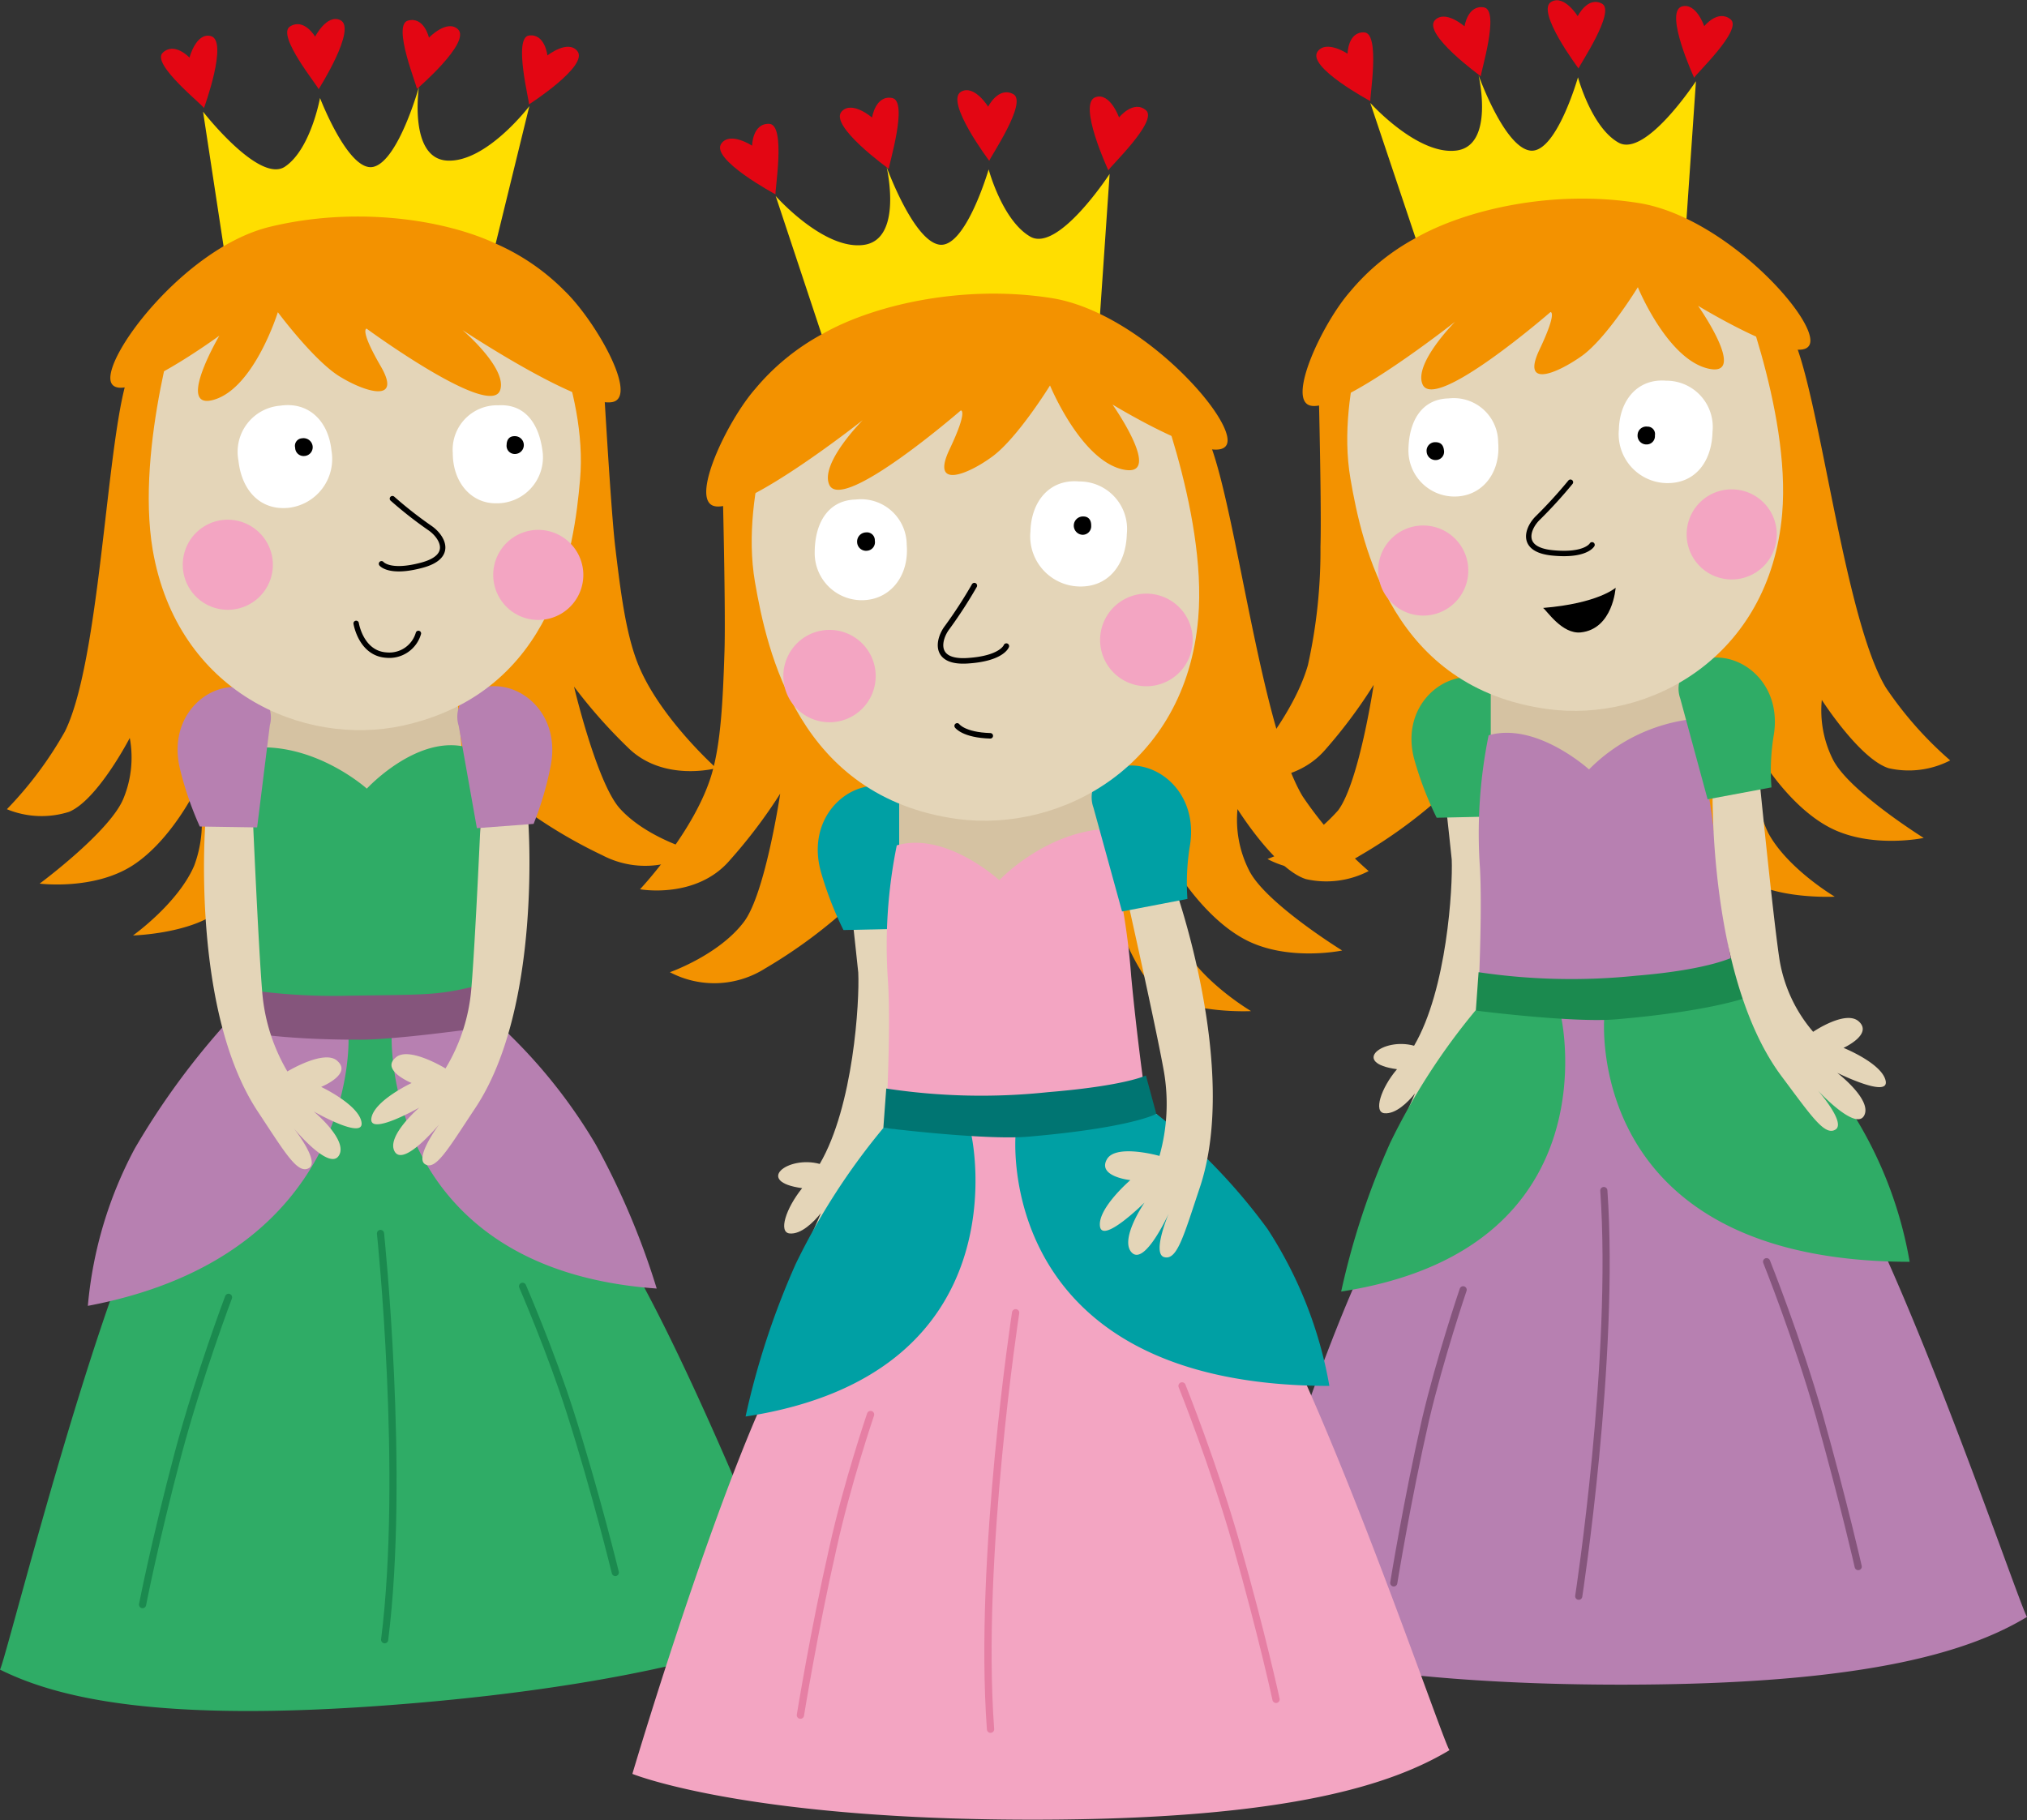<svg xmlns="http://www.w3.org/2000/svg" viewBox="0 0 161.52 145.06"><rect x="0" y="0" width="161.52" height="145.06" fill="#333333" stroke="none"/><defs><style>.cls-1{fill:#f39200;}.cls-2{fill:#d5c2a2;}.cls-3{fill:#2fac66;}.cls-4{fill:#b780b1;}.cls-5{fill:#85557c;}.cls-11,.cls-15,.cls-18,.cls-19,.cls-6{fill:none;stroke-linecap:round;}.cls-6{stroke:#1b8a4f;}.cls-15,.cls-6{stroke-width:0.57px;}.cls-7{fill:#e4d5b8;}.cls-8{fill:#ffde00;}.cls-9{fill:#e30613;}.cls-10{fill:#f3a5c2;}.cls-11,.cls-19{stroke:#000;}.cls-11{stroke-width:0.43px;}.cls-12{fill:#fff;}.cls-12,.cls-13{fill-rule:evenodd;}.cls-14{fill:#1b8a4f;}.cls-15{stroke:#85557c;}.cls-16{fill:#00a0a4;}.cls-17{fill:#007572;}.cls-18{stroke:#e67fa4;stroke-width:0.58px;}.cls-19{stroke-width:0.44px;}</style></defs><title>princesses</title><g id="Layer_2" data-name="Layer 2"><g id="Layer_1-2" data-name="Layer 1"><path class="cls-1" d="M47.94,27.69S48.61,39.85,49,43.37c.46,3.93.87,7,1.76,9.35,1.64,4.33,6.32,8.5,6.32,8.5S52.82,62.38,50,59.54a41.11,41.11,0,0,1-4.26-4.82s1.8,7.63,3.64,9.7c2.15,2.39,6,3.42,6,3.42a7.35,7.35,0,0,1-7.38.32,39.19,39.19,0,0,1-7.34-4.53l-19.33-.52s-1.6,7.5-3.66,9.31c-2.25,2-7.07,2.13-7.07,2.13S14.18,72,15.47,69a9.69,9.69,0,0,0,.2-6.2s-2,4.17-5.1,6.17-7.41,1.45-7.41,1.45,5.69-4.21,6.7-6.84a8.55,8.55,0,0,0,.48-4.77S7.78,63.76,5.5,64.7a7.24,7.24,0,0,1-4.95-.21A30.09,30.09,0,0,0,5.17,58.3c3.17-6.37,3.39-27.62,5.69-29.51S21,19.3,31.29,21.48A54.55,54.55,0,0,1,47.94,27.69Z"/><path class="cls-2" d="M35.9,49.1,20.35,50.39,22,70.05l15.54-1.29Z"/><path class="cls-3" d="M19.65,71.13c0,5.1.12,10.91.12,10.91a62.9,62.9,0,0,1,11.08-1.49c5.39-.16,8.65-.18,8.65-.18s-.9-6.69-1-10.39a38.87,38.87,0,0,0-1.56-10.49c-3.89-.79-7.71,3.36-7.71,3.36s-3.72-3.36-8.44-3.29A55.51,55.51,0,0,0,19.65,71.13Z"/><path class="cls-3" d="M18.28,81.73a175.12,175.12,0,0,0-8.52,19.21C5.24,113,.4,132.37,0,133.06c4.67,2.32,12.78,4.19,30.78,2.85,23.67-1.76,32.58-6.26,32.58-6.26s-6.48-16.69-12-27C45.52,91.62,40,81.4,40,81.4Z"/><path class="cls-4" d="M27.77,82.72S28.54,100,7,104.07a32.65,32.65,0,0,1,3.74-12.54,60.13,60.13,0,0,1,7-9.67Z"/><path class="cls-4" d="M31.21,82.55s-.75,18.59,21.12,20.14a61,61,0,0,0-4.86-11.48,42.16,42.16,0,0,0-7.62-9.46Z"/><path class="cls-5" d="M18.45,78.67a47.38,47.38,0,0,0,9.44.68c7.19-.1,7.2,0,11.93-1.27l.57,3.54s-8.3,1.24-11.71,1.24c-8.08,0-10.92-1-10.92-1Z"/><path class="cls-6" d="M18.21,103.39s-2.33,6.16-4,12.39c-1.9,7.18-2.85,12.1-2.85,12.1"/><path class="cls-6" d="M30.32,98.3s2,19.14.33,32.38"/><path class="cls-6" d="M41.64,102.51s2.27,5.23,3.81,10.08c2,6.26,3.58,12.73,3.58,12.73"/><path class="cls-7" d="M42.08,65.21s1.18,15-4.21,23.1c-2.17,3.27-3.15,5-4,4.47S35,89.6,35,89.6,32.2,93,31.46,91.79s1.95-3.52,1.95-3.52-4,2.28-3.82.87,3.21-2.83,3.21-2.83-2.45-1-1.3-2c1-1,4,.84,4,.84a14.59,14.59,0,0,0,2.05-6.27c.32-3.66.79-14.33.79-14.33Z"/><path class="cls-7" d="M16.37,65.5s-1.2,15,4.19,23.11c2.17,3.28,3.16,5,4.06,4.48s-1.22-3.18-1.22-3.18S26.22,93.33,27,92.1,25,88.58,25,88.58s4,2.29,3.81.88-3.22-2.84-3.22-2.84,2.47-1,1.31-2.05c-1-1-4,.82-4,.82a14.82,14.82,0,0,1-2-6.27c-.31-3.67-.77-14.34-.77-14.34Z"/><path class="cls-4" d="M36.55,57.84a2.36,2.36,0,0,1,2-3.06c2.79-.64,6.13,2,5.34,6.21a25.59,25.59,0,0,1-1.37,4.67L38,66Z"/><path class="cls-4" d="M21.5,57.81a2.37,2.37,0,0,0-2.16-3c-2.83-.51-6,2.32-5,6.46a26.27,26.27,0,0,0,1.58,4.6l4.57.07Z"/><path class="cls-8" d="M17.92,20.32,16.18,8.9s4.48,5.76,6.53,4.38S25.5,7.81,25.5,7.81s2.3,6,4.28,5.48,3.6-6.35,3.6-6.35-.84,5.72,2.28,5.86,6.52-4.34,6.52-4.34L39.45,19.61a106.06,106.06,0,0,0-12.17-.72A42.3,42.3,0,0,0,17.92,20.32Z"/><path class="cls-9" d="M25.39,7.11c0-.18-3.4-4.3-2.28-5s2,.81,2,.81.93-1.82,2-1.32C28.49,2.23,25.39,7.11,25.39,7.11Z"/><path class="cls-9" d="M16.25,8.62c0-.19-4.22-3.5-3.29-4.41s2.14.38,2.14.38.52-2,1.68-1.72C18.24,3.19,16.25,8.62,16.25,8.62Z"/><path class="cls-9" d="M33.22,7.09c.05-.17-2-5.11-.71-5.45S34.18,3,34.18,3s1.42-1.47,2.3-.68C37.6,3.34,33.22,7.09,33.22,7.09Z"/><path class="cls-9" d="M42.15,8.32c.07-.15-1.28-5.32,0-5.49s1.47,1.59,1.47,1.59,1.6-1.27,2.37-.37C47,5.21,42.15,8.32,42.15,8.32Z"/><path class="cls-7" d="M14.46,24.26s-3.69,11.3-2.29,19.57c1.95,11.33,12,15.72,19.92,14,12.15-2.68,13.66-14.2,14.13-19.6.65-7.28-3.7-15.17-3.7-15.17s-6.2-2-12.38-3.77S14.46,24.26,14.46,24.26Z"/><path class="cls-10" d="M46.47,45.52a3.59,3.59,0,1,1-3.88-3.28A3.6,3.6,0,0,1,46.47,45.52Z"/><path class="cls-11" d="M31.27,39.74a32.06,32.06,0,0,0,3,2.35c.93.64,1.95,2.25-.64,2.95s-3.23-.11-3.23-.11"/><path class="cls-12" d="M39.73,32.3a3.54,3.54,0,0,0-3.65,3.81c0,2.32,1.45,4,3.42,4a3.67,3.67,0,0,0,3.75-4C43,33.84,41.89,32.18,39.73,32.3Z"/><path class="cls-13" d="M41,34.76c-.42,0-.62.28-.63.69a.65.65,0,0,0,.66.73.71.71,0,1,0,0-1.42Z"/><path class="cls-12" d="M22.34,32.33A3.69,3.69,0,0,0,19,36.7c.26,2.41,1.76,4,4,3.77a3.92,3.92,0,0,0,3.41-4.58C26.16,33.51,24.56,32,22.34,32.33Z"/><path class="cls-13" d="M24.07,34.93a.6.6,0,0,0-.55.75.67.67,0,0,0,.74.66.7.7,0,0,0,.65-.8A.73.73,0,0,0,24.07,34.93Z"/><path class="cls-11" d="M28.38,49.68s.38,2.42,2.44,2.53a2.41,2.41,0,0,0,2.52-1.73"/><path class="cls-1" d="M22.14,24.88S25,28.73,27.06,30s5,2.15,3.28-.81-1.13-3-1.13-3,9.84,7.21,10.64,4.91c.61-1.73-3-4.8-3-4.8s9.53,6.32,12,5.73c2-.51-1.42-6.49-3.85-8.84a17.68,17.68,0,0,0-5.51-3.78c-4.08-1.91-11.13-3-18-1.33S7.9,28.81,8.89,30.56s8.59-3.81,8.59-3.81-3.57,6.08-.38,5.09S22.14,24.88,22.14,24.88Z"/><path class="cls-10" d="M21.73,44.7a3.59,3.59,0,1,1-3.88-3.27A3.6,3.6,0,0,1,21.73,44.7Z"/><path class="cls-7" d="M115.29,90.21c-.85.2-.69-.92-1-2.38-.21,1.56-1,3-2.25,2.53-.77-.28.23-2,.71-3.22-.57.72-1.54,1.66-2.43,1.58s-.29-2,1-3.51c-3.73-.5-1.13-2.56,1.36-1.87,2.62-4.48,3.09-12.6,3-14.84,0,0-.4-3.82-.42-3.84.24-1.24,3.86-1.31,3.94,0,.52,9.15-.07,15.79-3.22,19.32C116.6,86.27,116.29,90,115.29,90.21Z"/><path class="cls-1" d="M105,27.83s.33,12.18.22,15.72a42,42,0,0,1-1,9.46c-1.28,4.45-5.61,9-5.61,9s4.37.79,7-2.27a40,40,0,0,0,3.85-5.16s-1.16,7.76-2.83,10A14.31,14.31,0,0,1,101,68.46a7.38,7.38,0,0,0,7.39-.29,39,39,0,0,0,6.93-5.12l19.23-2.13s2.21,7.34,4.42,9c2.41,1.79,7.23,1.54,7.23,1.54s-3.77-2.23-5.3-5.08a9.68,9.68,0,0,1-.72-6.17s2.31,4,5.6,5.73,7.51.84,7.51.84-6-3.74-7.25-6.28a8.71,8.71,0,0,1-.87-4.72s3,4.69,5.32,5.44a7.2,7.2,0,0,0,4.91-.62,29.38,29.38,0,0,1-5.12-5.79c-3.69-6.09-5.66-27.24-8.12-28.94s-10.85-8.63-21-5.6A55.06,55.06,0,0,0,105,27.83Z"/><path class="cls-3" d="M119.81,56.93A2.37,2.37,0,0,0,117.54,54c-2.84-.41-6,2.54-4.81,6.64a27,27,0,0,0,1.75,4.53l4.58-.1Z"/><path class="cls-2" d="M134.4,48.13H118.79V67.85H134.4Z"/><path class="cls-4" d="M136.81,68.77a106.14,106.14,0,0,0,1.76,10.89,80.56,80.56,0,0,0-12.15-.58c-5.37.29-8.63.53-8.63.53s.34-6.73.14-10.43a39.22,39.22,0,0,1,.69-10.58c3.8-1.1,8,2.72,8,2.72a13.8,13.8,0,0,1,8.13-4A54.28,54.28,0,0,1,136.81,68.77Z"/><path class="cls-4" d="M139.06,79.23a177.39,177.39,0,0,1,10.07,18.43c5.5,11.61,11.92,30.54,12.39,31.2-4.46,2.7-12.39,5.23-30.45,5.39-23.73.21-33-3.54-33-3.54s5.09-17.18,9.68-27.86c5-11.52,10-22.43,10-22.43Z"/><path class="cls-3" d="M127.84,81s-1.83,19.54,24.33,19.56a32.66,32.66,0,0,0-4.76-12.19,60.08,60.08,0,0,0-7.79-9.06Z"/><path class="cls-3" d="M124.41,81.12s4.12,18.46-17.54,21.81a60.7,60.7,0,0,1,3.9-11.84,52,52,0,0,1,6.82-10.58Z"/><path class="cls-14" d="M138.25,76.2s-1.86,1.07-7.88,1.56a50.26,50.26,0,0,1-12.55-.28l-.22,3.06s7.82,1,11.23.69c8.06-.69,10.8-1.89,10.8-1.89Z"/><path class="cls-15" d="M140.77,100.55s2.45,6.11,4.21,12.3c2,7.15,3.09,12,3.09,12"/><path class="cls-15" d="M125.8,127.21s2.93-19,2-32.33"/><path class="cls-15" d="M116.59,102.79s-1.83,5.39-3,10.36c-1.46,6.4-2.53,13-2.53,13"/><path class="cls-7" d="M136.47,62.94s-.35,15,5.49,22.83c2.36,3.15,3.44,4.79,4.3,4.25s-1.4-3.11-1.4-3.11,3,3.25,3.68,2-2.14-3.41-2.14-3.41,4.13,2.05,3.86.65-3.36-2.64-3.36-2.64,2.4-1.09,1.19-2.13c-1.06-.89-3.61.85-3.61.85a11.71,11.71,0,0,1-2.71-5.94c-.53-3.63-1.58-14.27-1.58-14.27Z"/><path class="cls-3" d="M133.89,55.67a2.37,2.37,0,0,1,1.9-3.14c2.77-.74,6.21,1.81,5.56,6a17.23,17.23,0,0,0-.19,4.22l-5.09.95Z"/><path class="cls-8" d="M134.35,18l.79-11.53s-4,6.1-6.16,4.9-3.24-5.21-3.24-5.21S124,12.28,121.93,12s-4.11-6-4.11-6,1.31,5.63-1.79,6-6.84-3.8-6.84-3.8l3.65,10.89a107.42,107.42,0,0,1,12.07-1.73A42.89,42.89,0,0,1,134.35,18Z"/><path class="cls-9" d="M125.79,5.46c0-.18,3-4.56,1.86-5.17s-1.93,1-1.93,1-1.07-1.73-2.1-1.15C122.32.85,125.79,5.46,125.79,5.46Z"/><path class="cls-9" d="M135,6.2c0-.18,3.92-3.84,2.9-4.66s-2.1.55-2.1.55S135.16.17,134,.52C132.6,1,135,6.2,135,6.2Z"/><path class="cls-9" d="M118,6.08c-.06-.17,1.55-5.26.25-5.49S116.7,2.1,116.7,2.1s-1.54-1.35-2.36-.49C113.33,2.7,118,6.08,118,6.08Z"/><path class="cls-9" d="M109.2,8.06c-.09-.16.82-5.42-.49-5.48s-1.33,1.7-1.33,1.7-1.7-1.13-2.39-.17C104.11,5.34,109.2,8.06,109.2,8.06Z"/><path class="cls-7" d="M138.11,21.64s4.62,11,3.9,19.31c-1,11.45-10.61,16.66-18.69,15.56-12.34-1.67-14.79-13-15.71-18.36-1.24-7.19,2.44-15.42,2.44-15.42s6-2.53,12-4.79S138.11,21.64,138.11,21.64Z"/><path class="cls-10" d="M109.82,45.47a3.59,3.59,0,1,0,3.59-3.59A3.58,3.58,0,0,0,109.82,45.47Z"/><path class="cls-11" d="M125.14,38.43a37,37,0,0,1-2.58,2.83c-.81.77-1.54,2.53,1.13,2.8s3.17-.64,3.17-.64"/><path class="cls-12" d="M115.44,31.75a3.54,3.54,0,0,1,3.94,3.51c.2,2.31-1.13,4.08-3.08,4.29a3.67,3.67,0,0,1-4.07-3.68C112.26,33.56,113.28,31.8,115.44,31.75Z"/><path class="cls-13" d="M114.37,35.24c.42,0,.64.21.69.64a.66.66,0,0,1-.59.78.71.71,0,0,1-.79-.67A.68.68,0,0,1,114.37,35.24Z"/><path class="cls-12" d="M132.77,30.34a3.69,3.69,0,0,1,3.69,4.08c-.06,2.42-1.42,4.14-3.69,4.08A3.9,3.9,0,0,1,129,34.23C129.06,31.84,130.54,30.15,132.77,30.34Z"/><path class="cls-13" d="M131.27,34a.59.59,0,0,1,.6.7.66.66,0,0,1-.68.72.7.7,0,0,1-.7-.75A.69.69,0,0,1,131.27,34Z"/><path d="M128.74,46.84s-.21,3.29-2.78,3.56c-1.49.15-2.7-1.74-3-1.95C127.35,48.09,128.74,46.84,128.74,46.84Z"/><path class="cls-1" d="M130.51,22.89S128,27,126,28.4s-4.79,2.55-3.33-.53.88-3,.88-3-9.21,8-10.19,5.77c-.74-1.66,2.59-5,2.59-5s-9,7.1-11.45,6.7c-2.07-.32.87-6.59,3.09-9.11a17.7,17.7,0,0,1,5.18-4.24c3.91-2.24,10.86-3.92,17.81-2.81S145,25.62,144.2,27.46s-8.89-3.09-8.89-3.09,4.05,5.77.79,5S130.51,22.89,130.51,22.89Z"/><path class="cls-10" d="M134.4,42.62A3.59,3.59,0,1,0,138,39,3.58,3.58,0,0,0,134.4,42.62Z"/><path class="cls-7" d="M68,99.83c-.88.2-.71-1-1-2.44-.22,1.6-1,3.07-2.31,2.59-.8-.29.24-2.07.72-3.3-.58.73-1.58,1.71-2.49,1.62s-.3-2,1-3.61c-3.82-.51-1.16-2.63,1.4-1.93,2.69-4.6,3.18-12.94,3.07-15.25,0,0-.41-3.9-.43-3.93.25-1.26,4-1.35,4,0,.53,9.4-.06,16.22-3.3,19.84C69.4,95.77,69.07,99.58,68,99.83Z"/><path class="cls-1" d="M57.51,35.78s.34,12.5.22,16.13c-.13,4.07-.3,7.28-1,9.72C55.41,66.19,51,70.87,51,70.87s4.49.82,7.17-2.33a41,41,0,0,0,4-5.29s-1.19,8-2.9,10.23c-2,2.64-5.89,4-5.89,4a7.57,7.57,0,0,0,7.59-.3A40,40,0,0,0,68,71.94l19.74-2.18S90,77.3,92.27,79c2.47,1.83,7.42,1.58,7.42,1.58s-3.87-2.28-5.45-5.22A10,10,0,0,1,93.5,69s2.36,4.12,5.74,5.89,7.71.86,7.71.86-6.19-3.82-7.44-6.43a8.88,8.88,0,0,1-.9-4.84s3,4.8,5.45,5.58a7.34,7.34,0,0,0,5-.64,30.85,30.85,0,0,1-5.25-5.94c-3.79-6.25-5.82-27.95-8.34-29.7S84.39,24.91,74,28A55.87,55.87,0,0,0,57.51,35.78Z"/><path class="cls-16" d="M72.67,65.66a2.43,2.43,0,0,0-2.33-3c-2.91-.42-6.1,2.6-4.93,6.81a27.52,27.52,0,0,0,1.8,4.65l4.7-.1Z"/><path class="cls-2" d="M87.65,56.62h-16V76.87h16Z"/><path class="cls-10" d="M90.14,77.82c.49,5.21,1.15,9.72,1.15,9.72s-6.28.56-11.81.86-8.86.55-8.86.55S71,82,70.76,78.23a40,40,0,0,1,.7-10.86c3.91-1.13,8.17,2.78,8.17,2.78S83.14,66.4,88,66.07A56.69,56.69,0,0,1,90.14,77.82Z"/><path class="cls-10" d="M92.16,88.77a140.07,140.07,0,0,1,10.63,18.71c5.64,11.92,12.23,31.36,12.71,32-4.58,2.75-12.71,5.36-31.26,5.53-24.36.22-33.85-3.64-33.85-3.64s5.22-17.62,9.93-28.6c5.08-11.82,10.3-23,10.3-23Z"/><path class="cls-16" d="M80.93,90.38s-1.88,20.07,25,20.07A33.46,33.46,0,0,0,101,97.94a46.81,46.81,0,0,0-8.85-9.17Z"/><path class="cls-16" d="M77.41,90.49s4.23,19-18,22.4a62.69,62.69,0,0,1,4-12.17,53.37,53.37,0,0,1,7-10.85Z"/><path class="cls-17" d="M91.31,85.71s-1.61.82-7.8,1.33a50.42,50.42,0,0,1-12.89-.29l-.23,3.13s8,1,11.52.71c8.27-.71,10.23-1.82,10.23-1.82Z"/><path class="cls-18" d="M94.19,110.45s2.52,6.26,4.33,12.62c2.08,7.33,3.16,12.36,3.16,12.36"/><path class="cls-18" d="M80.93,104.62s-3,19.52-2,33.19"/><path class="cls-18" d="M69.37,112.73s-1.88,5.53-3,10.64c-1.5,6.57-2.59,13.32-2.59,13.32"/><path class="cls-7" d="M93.6,70.66s5.2,14.5,2,24c-1.28,3.83-1.8,5.79-2.82,5.53s.35-3.48.35-3.48-1.88,4.15-2.93,3.13,1-4,1-4-3.36,3.33-3.55,1.89,2.42-3.68,2.42-3.68-2.69-.28-1.85-1.69c.75-1.21,4.17-.24,4.17-.24a15.23,15.23,0,0,0,.35-6.76C92.08,81.67,89.68,71,89.68,71Z"/><path class="cls-16" d="M87.13,64.36a2.42,2.42,0,0,1,2-3.22c2.84-.77,6.36,1.86,5.7,6.18a18.19,18.19,0,0,0-.21,4.32l-5.21,1Z"/><path class="cls-8" d="M87.61,25.69l.81-11.83s-4.09,6.28-6.32,5-3.32-5.36-3.32-5.36-1.83,6.28-3.91,6-4.22-6.19-4.22-6.19S72,19.1,68.81,19.52s-7-3.9-7-3.9L65.52,26.8A111.85,111.85,0,0,1,77.92,25,43.77,43.77,0,0,1,87.61,25.69Z"/><path class="cls-9" d="M78.83,12.82c0-.19,3.1-4.69,1.91-5.32s-2,1-2,1-1.11-1.79-2.16-1.19C75.26,8.08,78.83,12.82,78.83,12.82Z"/><path class="cls-9" d="M88.32,13.58c0-.18,4-3.93,3-4.79s-2.15.57-2.15.57-.71-2-1.86-1.62C85.82,8.2,88.32,13.58,88.32,13.58Z"/><path class="cls-9" d="M70.83,13.46c-.06-.17,1.59-5.4.26-5.65s-1.6,1.56-1.6,1.56S67.91,8,67.08,8.87C66,10,70.83,13.46,70.83,13.46Z"/><path class="cls-9" d="M61.8,15.49c-.09-.17.85-5.56-.5-5.62s-1.37,1.74-1.37,1.74-1.75-1.15-2.45-.17C56.57,12.69,61.8,15.49,61.8,15.49Z"/><path class="cls-7" d="M91.48,29.43s4.74,11.26,4,19.84c-1,11.75-10.89,17.1-19.19,16C63.62,63.53,61.11,51.87,60.16,46.39c-1.27-7.38,2.5-15.83,2.5-15.83S68.83,28,75,25.65,91.48,29.43,91.48,29.43Z"/><path class="cls-10" d="M62.42,53.89a3.68,3.68,0,1,0,3.67-3.69A3.68,3.68,0,0,0,62.42,53.89Z"/><path class="cls-19" d="M77.64,46.67A36.12,36.12,0,0,1,75.48,50c-.7.91-1.16,2.83,1.6,2.66s3.11-1.17,3.11-1.17"/><path class="cls-12" d="M68.19,39.81a3.64,3.64,0,0,1,4.06,3.6c.2,2.36-1.16,4.18-3.16,4.4A3.75,3.75,0,0,1,64.92,44C64.93,41.66,66,39.86,68.19,39.81Z"/><path class="cls-13" d="M69,42.43a.63.63,0,0,1,.71.66.68.68,0,0,1-.61.8.71.71,0,0,1-.8-.68A.73.73,0,0,1,69,42.43Z"/><path class="cls-12" d="M86,38.37a3.79,3.79,0,0,1,3.79,4.19C89.72,45,88.32,46.8,86,46.74a4,4,0,0,1-3.89-4.39C82.18,39.88,83.7,38.16,86,38.37Z"/><path class="cls-13" d="M86.33,41.16c.42,0,.63.3.62.73a.68.68,0,0,1-.69.73.73.73,0,1,1,.07-1.46Z"/><path class="cls-19" d="M78.91,58.64c-2.12-.06-2.64-.79-2.64-.79"/><path class="cls-1" d="M83.67,30.72s-2.58,4.18-4.59,5.66-4.93,2.62-3.42-.56.9-3.11.9-3.11-9.46,8.21-10.48,5.92c-.76-1.71,2.67-5.15,2.67-5.15S59.54,40.76,57,40.35c-2.13-.34.9-6.76,3.18-9.36a18.22,18.22,0,0,1,5.31-4.35c4-2.3,11.14-4,18.27-2.89s14.81,9.77,14,11.66-9.11-3.17-9.11-3.17,4.16,5.92.81,5.17S83.67,30.72,83.67,30.72Z"/><path class="cls-10" d="M87.66,51a3.69,3.69,0,1,0,3.68-3.69A3.7,3.7,0,0,0,87.66,51Z"/></g></g></svg>